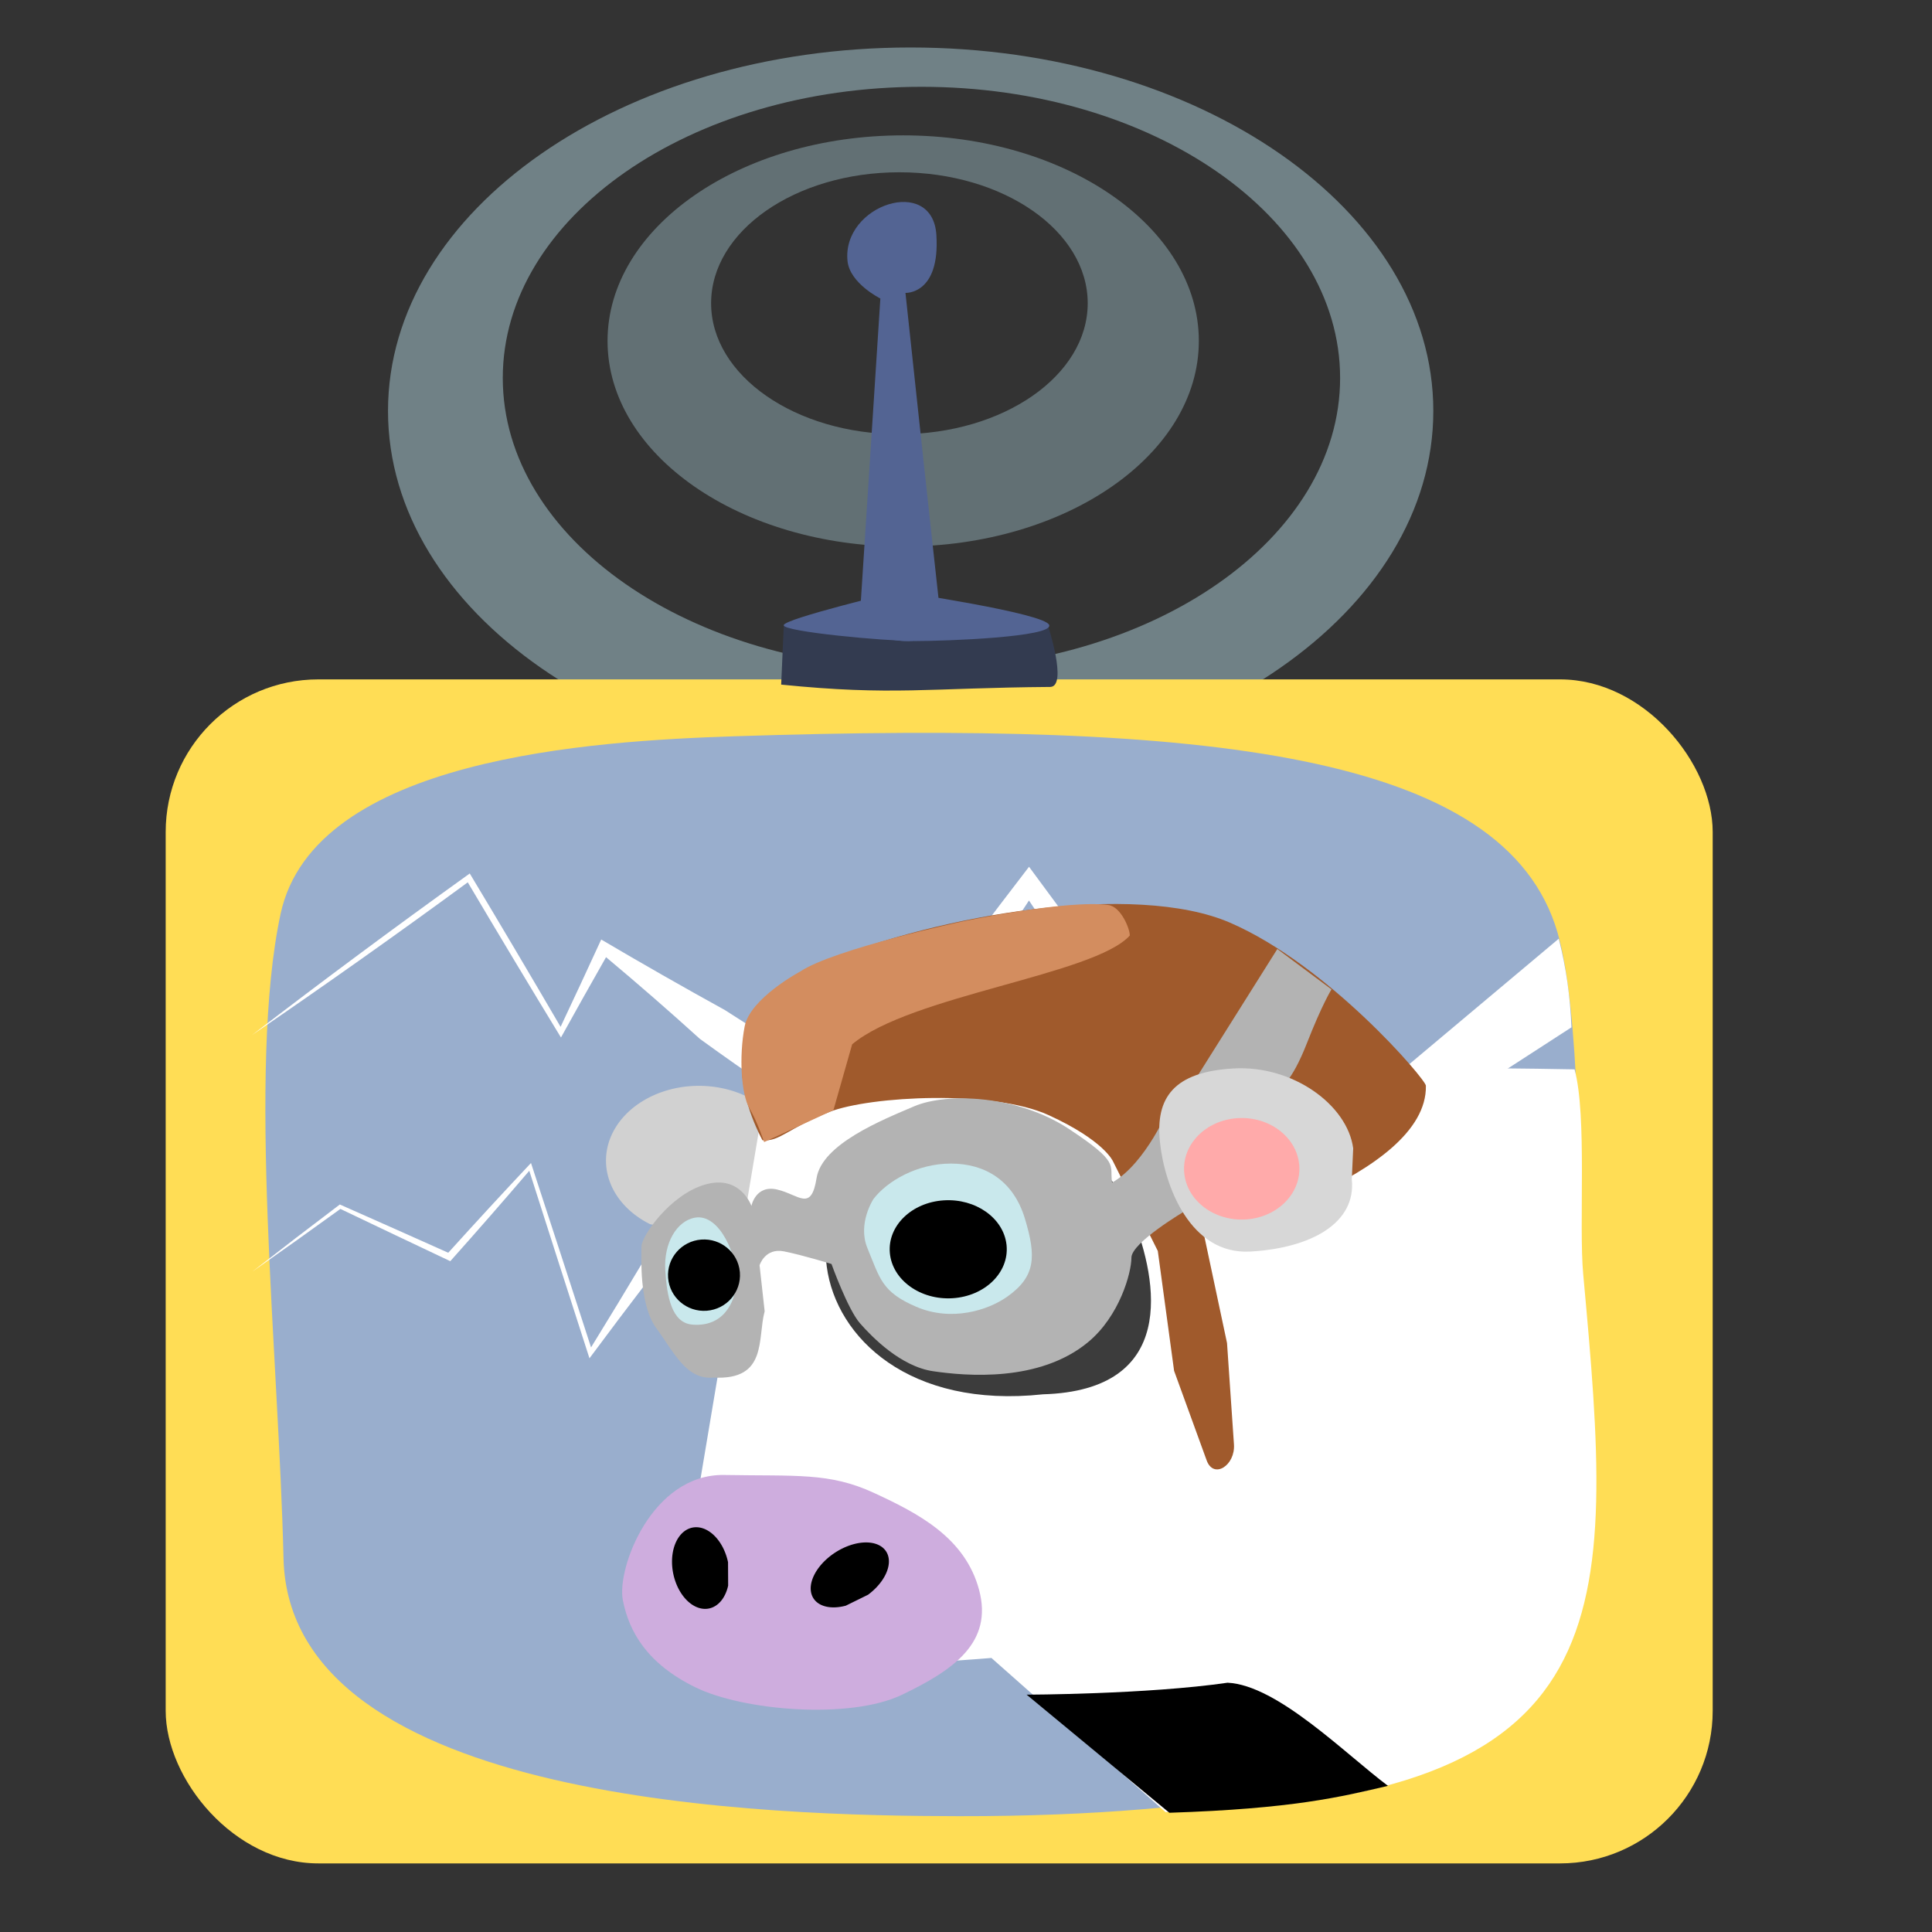 <?xml version="1.0" encoding="UTF-8" standalone="no"?>
<!-- Created with Inkscape (http://www.inkscape.org/) -->

<svg
   xmlns:dc="http://purl.org/dc/elements/1.1/"
   xmlns:cc="http://creativecommons.org/ns#"
   xmlns:rdf="http://www.w3.org/1999/02/22-rdf-syntax-ns#"
   xmlns:svg="http://www.w3.org/2000/svg"
   xmlns="http://www.w3.org/2000/svg"
   xmlns:xlink="http://www.w3.org/1999/xlink"
   xmlns:sodipodi="http://sodipodi.sourceforge.net/DTD/sodipodi-0.dtd"
   xmlns:inkscape="http://www.inkscape.org/namespaces/inkscape"
   width="256"
   height="256"
   id="svg3832"
   version="1.1"
   inkscape:version="0.48.3.1 r9886"
   sodipodi:docname="huayra-tda-icon.svg"
   inkscape:export-filename="/home/alumno/Dropbox/huayra/logos/compartir-web.png"
   inkscape:export-xdpi="5.527988"
   inkscape:export-ydpi="5.527988">
  <rect width="100%" height="100%" fill="#333333" stroke="none"/>
  <defs
     id="defs3834">
    <inkscape:path-effect
       effect="skeletal"
       id="path-effect4354"
       is_visible="true"
       pattern="M 0,5 C 0,2.24 2.24,0 5,0 7.76,0 10,2.24 10,5 10,7.76 7.76,10 5,10 2.24,10 0,7.76 0,5 z"
       copytype="single_stretched"
       prop_scale="0.44"
       scale_y_rel="false"
       spacing="0"
       normal_offset="0"
       tang_offset="0"
       prop_units="false"
       vertical_pattern="false"
       fuse_tolerance="0" />
    <inkscape:path-effect
       effect="skeletal"
       id="path-effect3987"
       is_visible="true"
       pattern="M 0,0 0,10 10,5 z"
       copytype="single_stretched"
       prop_scale="0.69"
       scale_y_rel="false"
       spacing="0"
       normal_offset="0"
       tang_offset="0"
       prop_units="false"
       vertical_pattern="false"
       fuse_tolerance="0" />
    <inkscape:path-effect
       effect="skeletal"
       id="path-effect3983"
       is_visible="true"
       pattern="M 0,0 0,10 10,5 z"
       copytype="single_stretched"
       prop_scale="1"
       scale_y_rel="false"
       spacing="0"
       normal_offset="0"
       tang_offset="0"
       prop_units="false"
       vertical_pattern="false"
       fuse_tolerance="0" />
    <inkscape:path-effect
       effect="skeletal"
       id="path-effect3975"
       is_visible="true"
       pattern="M 0,0 0,10 10,5 z"
       copytype="single_stretched"
       prop_scale="1"
       scale_y_rel="false"
       spacing="0"
       normal_offset="0"
       tang_offset="0"
       prop_units="false"
       vertical_pattern="false"
       fuse_tolerance="0" />
    <linearGradient
       id="linearGradient3958">
      <stop
         style="stop-color:#d7e3f4;stop-opacity:1;"
         offset="0"
         id="stop3960" />
      <stop
         style="stop-color:#7e97bb;stop-opacity:1;"
         offset="1"
         id="stop3962" />
    </linearGradient>
    <inkscape:path-effect
       effect="skeletal"
       id="path-effect3188"
       is_visible="true"
       pattern="M 0,0 0,10 10,5 z"
       copytype="single_stretched"
       prop_scale="1"
       scale_y_rel="false"
       spacing="0"
       normal_offset="0"
       tang_offset="0"
       prop_units="false"
       vertical_pattern="false"
       fuse_tolerance="0" />
    <inkscape:path-effect
       effect="skeletal"
       id="path-effect3184"
       is_visible="true"
       pattern="M 0,0 0,10 10,5 z"
       copytype="single_stretched"
       prop_scale="1"
       scale_y_rel="false"
       spacing="0"
       normal_offset="0"
       tang_offset="0"
       prop_units="false"
       vertical_pattern="false"
       fuse_tolerance="0" />
    <inkscape:path-effect
       effect="skeletal"
       id="path-effect3180"
       is_visible="true"
       pattern="M 0,5 10,10 10,0 z"
       copytype="single_stretched"
       prop_scale="1"
       scale_y_rel="false"
       spacing="0"
       normal_offset="0"
       tang_offset="0"
       prop_units="false"
       vertical_pattern="false"
       fuse_tolerance="0" />
    <inkscape:path-effect
       effect="skeletal"
       id="path-effect3176"
       is_visible="true"
       pattern="M 0,5 10,10 10,0 z"
       copytype="single_stretched"
       prop_scale="1"
       scale_y_rel="false"
       spacing="0"
       normal_offset="0"
       tang_offset="0"
       prop_units="false"
       vertical_pattern="false"
       fuse_tolerance="0" />
    <inkscape:path-effect
       effect="skeletal"
       id="path-effect3122"
       is_visible="true"
       pattern="M 0,5 C 0,2.24 2.24,0 5,0 7.76,0 10,2.24 10,5 10,7.76 7.76,10 5,10 2.24,10 0,7.76 0,5 z"
       copytype="single_stretched"
       prop_scale="0.59"
       scale_y_rel="false"
       spacing="0"
       normal_offset="0"
       tang_offset="0"
       prop_units="false"
       vertical_pattern="false"
       fuse_tolerance="0" />
    <inkscape:path-effect
       effect="skeletal"
       id="path-effect3118"
       is_visible="true"
       pattern="M 0,5 C 0,2.24 2.24,0 5,0 7.76,0 10,2.24 10,5 10,7.76 7.76,10 5,10 2.24,10 0,7.76 0,5 z"
       copytype="single_stretched"
       prop_scale="1"
       scale_y_rel="false"
       spacing="0"
       normal_offset="0"
       tang_offset="0"
       prop_units="false"
       vertical_pattern="false"
       fuse_tolerance="0" />
    <inkscape:path-effect
       effect="skeletal"
       id="path-effect3114"
       is_visible="true"
       pattern="M 0,5 C 0,2.24 2.24,0 5,0 7.76,0 10,2.24 10,5 10,7.76 7.76,10 5,10 2.24,10 0,7.76 0,5 z"
       copytype="single_stretched"
       prop_scale="0.61"
       scale_y_rel="false"
       spacing="0"
       normal_offset="0"
       tang_offset="0"
       prop_units="false"
       vertical_pattern="false"
       fuse_tolerance="0" />
    <inkscape:path-effect
       effect="skeletal"
       id="path-effect3110"
       is_visible="true"
       pattern="m -2.02,10.556 c 0,-2.76 2.24,-5 5,-5 2.76,0 5,2.24 5,5 0,2.76 -2.24,5 -5,5 -2.76,0 -5,-2.24 -5,-5 z"
       copytype="single_stretched"
       prop_scale="1"
       scale_y_rel="false"
       spacing="0"
       normal_offset="0"
       tang_offset="0"
       prop_units="false"
       vertical_pattern="false"
       fuse_tolerance="0" />
    <inkscape:path-effect
       effect="skeletal"
       id="path-effect3102"
       is_visible="true"
       pattern="m -2.02,10.556 c 0,-2.76 2.24,-5 5,-5 2.76,0 5,2.24 5,5 0,2.76 -2.24,5 -5,5 -2.76,0 -5,-2.24 -5,-5 z"
       copytype="single_stretched"
       prop_scale="0.6"
       scale_y_rel="false"
       spacing="0"
       normal_offset="0"
       tang_offset="0"
       prop_units="false"
       vertical_pattern="false"
       fuse_tolerance="0" />
    <inkscape:path-effect
       effect="skeletal"
       id="path-effect3098"
       is_visible="true"
       pattern="m -2.02,10.556 c 0,-2.76 2.24,-5 5,-5 2.76,0 5,2.24 5,5 0,2.76 -2.24,5 -5,5 -2.76,0 -5,-2.24 -5,-5 z"
       copytype="single_stretched"
       prop_scale="0.63"
       scale_y_rel="false"
       spacing="0"
       normal_offset="0"
       tang_offset="0"
       prop_units="false"
       vertical_pattern="false"
       fuse_tolerance="0" />
    <inkscape:path-effect
       effect="skeletal"
       id="path-effect3094"
       is_visible="true"
       pattern="m -2.02,10.556 c 0,-2.76 2.24,-5 5,-5 2.76,0 5,2.24 5,5 0,2.76 -2.24,5 -5,5 -2.76,0 -5,-2.24 -5,-5 z"
       copytype="single_stretched"
       prop_scale="1"
       scale_y_rel="false"
       spacing="0"
       normal_offset="0"
       tang_offset="0"
       prop_units="false"
       vertical_pattern="false"
       fuse_tolerance="0" />
    <linearGradient
       id="linearGradient5029">
      <stop
         style="stop-color:#7d9c00;stop-opacity:1;"
         offset="0"
         id="stop5031" />
      <stop
         style="stop-color:#ccff00;stop-opacity:1;"
         offset="1"
         id="stop5033" />
    </linearGradient>
    <linearGradient
       id="linearGradient5021">
      <stop
         style="stop-color:#f9ffe0;stop-opacity:1;"
         offset="0"
         id="stop5023" />
      <stop
         style="stop-color:#eeffaa;stop-opacity:0;"
         offset="1"
         id="stop5025" />
    </linearGradient>
    <linearGradient
       id="linearGradient4433">
      <stop
         id="stop4435"
         offset="0"
         style="stop-color:#c663ff;stop-opacity:1;" />
      <stop
         id="stop4437"
         offset="1"
         style="stop-color:#3ad0ff;stop-opacity:1;" />
    </linearGradient>
    <linearGradient
       id="linearGradient4380">
      <stop
         style="stop-color:#e0f9ff;stop-opacity:1;"
         offset="0"
         id="stop4382" />
      <stop
         style="stop-color:#bdf2ff;stop-opacity:0.239;"
         offset="1"
         id="stop4384" />
    </linearGradient>
    <linearGradient
       id="linearGradient4299">
      <stop
         style="stop-color:#ffe0fd;stop-opacity:1;"
         offset="0"
         id="stop4301" />
      <stop
         style="stop-color:#ffd5fa;stop-opacity:0.319;"
         offset="1"
         id="stop4303" />
    </linearGradient>
    <linearGradient
       id="linearGradient4281">
      <stop
         style="stop-color:#27d4ff;stop-opacity:1;"
         offset="0"
         id="stop4283" />
      <stop
         style="stop-color:#004e61;stop-opacity:1;"
         offset="1"
         id="stop4285" />
    </linearGradient>
    <linearGradient
       id="linearGradient4273">
      <stop
         style="stop-color:#f282ff;stop-opacity:1;"
         offset="0"
         id="stop4275" />
      <stop
         style="stop-color:#400045;stop-opacity:1;"
         offset="1"
         id="stop4277" />
    </linearGradient>
    <linearGradient
       inkscape:collect="always"
       xlink:href="#linearGradient4299"
       id="linearGradient4305"
       x1="29.294"
       y1="35.425"
       x2="100.51"
       y2="117.752"
       gradientUnits="userSpaceOnUse"
       gradientTransform="translate(261.63,18.183)" />
    <linearGradient
       inkscape:collect="always"
       xlink:href="#linearGradient4273-7"
       id="linearGradient4279-2"
       x1="63.556"
       y1="170.498"
       x2="69.196"
       y2="16.212"
       gradientUnits="userSpaceOnUse"
       gradientTransform="translate(-1563.775,-344.584)" />
    <linearGradient
       id="linearGradient4273-7">
      <stop
         style="stop-color:#0eff87;stop-opacity:1;"
         offset="0"
         id="stop4275-4" />
      <stop
         style="stop-color:#004537;stop-opacity:1;"
         offset="1"
         id="stop4277-0" />
    </linearGradient>
    <linearGradient
       y2="16.212"
       x2="69.196"
       y1="170.498"
       x1="63.556"
       gradientTransform="translate(-1303.362,-328.953)"
       gradientUnits="userSpaceOnUse"
       id="linearGradient4322"
       xlink:href="#linearGradient4273-7"
       inkscape:collect="always" />
    <linearGradient
       inkscape:collect="always"
       xlink:href="#linearGradient4299-7"
       id="linearGradient4342-3"
       gradientUnits="userSpaceOnUse"
       gradientTransform="translate(-1562.765,-342.564)"
       x1="29.294"
       y1="35.425"
       x2="100.51"
       y2="117.752" />
    <linearGradient
       id="linearGradient4299-7">
      <stop
         style="stop-color:#d5ffe6;stop-opacity:1;"
         offset="0"
         id="stop4301-0" />
      <stop
         style="stop-color:#d5ffe6;stop-opacity:0;"
         offset="1"
         id="stop4303-8" />
    </linearGradient>
    <linearGradient
       y2="117.752"
       x2="100.51"
       y1="35.425"
       x1="29.294"
       gradientTransform="translate(-1325.88,-366.288)"
       gradientUnits="userSpaceOnUse"
       id="linearGradient4359"
       xlink:href="#linearGradient4299-7"
       inkscape:collect="always" />
    <linearGradient
       inkscape:collect="always"
       xlink:href="#linearGradient4380"
       id="linearGradient4386"
       x1="133.845"
       y1="135.539"
       x2="193.956"
       y2="191.098"
       gradientUnits="userSpaceOnUse"
       gradientTransform="translate(-270.721,11.112)" />
    <linearGradient
       inkscape:collect="always"
       xlink:href="#linearGradient4281-7"
       id="linearGradient4287-5"
       x1="155.903"
       y1="241.777"
       x2="172.925"
       y2="87.491"
       gradientUnits="userSpaceOnUse" />
    <linearGradient
       id="linearGradient4281-7">
      <stop
         style="stop-color:#27d4ff;stop-opacity:1;"
         offset="0"
         id="stop4283-1" />
      <stop
         style="stop-color:#004e61;stop-opacity:1;"
         offset="1"
         id="stop4285-7" />
    </linearGradient>
    <linearGradient
       gradientTransform="translate(-1834.031,-335.286)"
       y2="87.491"
       x2="172.925"
       y1="241.777"
       x1="155.903"
       gradientUnits="userSpaceOnUse"
       id="linearGradient4403"
       xlink:href="#linearGradient4281-7"
       inkscape:collect="always" />
    <inkscape:path-effect
       effect="skeletal"
       id="path-effect3102-2"
       is_visible="true"
       pattern="m -1518.85,-390.998 c 0,-2.76 2.24,-5 5,-5 2.76,0 5,2.24 5,5 0,2.76 -2.24,5 -5,5 -2.76,0 -5,-2.24 -5,-5 z"
       copytype="single_stretched"
       prop_scale="1"
       scale_y_rel="false"
       spacing="0"
       normal_offset="0"
       tang_offset="0"
       prop_units="false"
       vertical_pattern="false"
       fuse_tolerance="0" />
    <inkscape:path-effect
       effect="skeletal"
       id="path-effect3094-5"
       is_visible="true"
       pattern="m -1389.791,-290.52 c 0,-2.76 2.24,-5 5,-5 2.76,0 5,2.24 5,5 0,2.76 -2.24,5 -5,5 -2.76,0 -5,-2.24 -5,-5 z"
       copytype="single_stretched"
       prop_scale="1"
       scale_y_rel="false"
       spacing="0"
       normal_offset="0"
       tang_offset="0"
       prop_units="false"
       vertical_pattern="false"
       fuse_tolerance="0" />
    <inkscape:path-effect
       effect="skeletal"
       id="path-effect3987-1"
       is_visible="true"
       pattern="m -1569.357,-336.897 0,10 10,-5 z"
       copytype="single_stretched"
       prop_scale="0.69"
       scale_y_rel="false"
       spacing="0"
       normal_offset="0"
       tang_offset="0"
       prop_units="false"
       vertical_pattern="false"
       fuse_tolerance="0" />
    <inkscape:path-effect
       effect="skeletal"
       id="path-effect4354-1"
       is_visible="true"
       pattern="m -1604.103,-348.53 c 0,-2.76 2.24,-5 5,-5 2.76,0 5,2.24 5,5 0,2.76 -2.24,5 -5,5 -2.76,0 -5,-2.24 -5,-5 z"
       copytype="single_stretched"
       prop_scale="0.44"
       scale_y_rel="false"
       spacing="0"
       normal_offset="0"
       tang_offset="0"
       prop_units="false"
       vertical_pattern="false"
       fuse_tolerance="0" />
  </defs>
  <sodipodi:namedview
     id="base"
     pagecolor="#e6e7e8"
     bordercolor="#666666"
     borderopacity="1.0"
     inkscape:pageopacity="0"
     inkscape:pageshadow="2"
     inkscape:zoom="1.979899"
     inkscape:cx="224.025"
     inkscape:cy="91.363437"
     inkscape:document-units="px"
     inkscape:current-layer="layer1"
     showgrid="false"
     showguides="false"
     inkscape:window-width="1914"
     inkscape:window-height="1031"
     inkscape:window-x="0"
     inkscape:window-y="25"
     inkscape:window-maximized="1"
     fit-margin-top="0"
     fit-margin-left="0"
     fit-margin-right="0"
     fit-margin-bottom="0" />
  <g
     inkscape:label="Capa 1"
     inkscape:groupmode="layer"
     id="layer1"
     transform="translate(1563.775,344.584)">
    <g
       id="g4870"
       transform="translate(-1640,511.429)">
      <path
         inkscape:transform-center-y="1.4467684"
         inkscape:transform-center-x="-15.417242"
         transform="matrix(-0.074,0.666,-0.729,-0.037,-1495.86,1738.762)"
         d="m -364.286,263.791 c 0,46.55 -20.467,84.286 -45.714,84.286 -25.247,0 -45.714,-37.736 -45.714,-84.286 0,-46.55 20.467,-84.286 45.714,-84.286 25.247,0 45.714,37.736 45.714,84.286 z"
         sodipodi:ry="84.285713"
         sodipodi:rx="45.714287"
         sodipodi:cy="263.79074"
         sodipodi:cx="-410"
         id="path3848-2-9-2-9-8-4-6-3-9"
         style="fill:#cccccc;fill-opacity:0.592;stroke:none"
         sodipodi:type="arc" />
      <path
         sodipodi:open="true"
         sodipodi:end="6.0900184"
         sodipodi:start="0"
         d="m -362.857,420.934 c 0,34.715 -28.142,62.857 -62.857,62.857 -34.715,0 -62.857,-28.142 -62.857,-62.857 0,-34.715 28.142,-62.857 62.857,-62.857 30.063,0 55.917,21.287 61.688,50.791"
         sodipodi:ry="62.857143"
         sodipodi:rx="62.857143"
         sodipodi:cy="420.93362"
         sodipodi:cx="-425.71429"
         id="path3846-7-4-3-2"
         style="fill:#4e4e4e;fill-opacity:0.592;stroke:none"
         sodipodi:type="arc"
         transform="matrix(0.669,0,0,0.669,-1257.831,1170.24)" />
      <path
         transform="matrix(0.669,0,0,0.669,-1270.259,1166.416)"
         sodipodi:open="true"
         sodipodi:end="6.0900184"
         sodipodi:start="0"
         d="m -364.286,263.791 c 0,46.55 -20.467,84.286 -45.714,84.286 -25.247,0 -45.714,-37.736 -45.714,-84.286 0,-46.55 20.467,-84.286 45.714,-84.286 21.864,0 40.667,28.544 44.864,68.106"
         sodipodi:ry="84.285713"
         sodipodi:rx="45.714287"
         sodipodi:cy="263.79074"
         sodipodi:cx="-410"
         id="path3848-7-6-4-3"
         style="opacity:0.591;fill:#4d4d4d;fill-opacity:1;stroke:none"
         sodipodi:type="arc" />
      <path
         transform="matrix(0.546,-0.387,0.387,0.546,-1502.224,1067.127)"
         sodipodi:open="true"
         sodipodi:end="6.0900184"
         sodipodi:start="0"
         d="m -364.286,263.791 c 0,46.55 -20.467,84.286 -45.714,84.286 -25.247,0 -45.714,-37.736 -45.714,-84.286 0,-46.55 20.467,-84.286 45.714,-84.286 21.864,0 40.667,28.544 44.864,68.106"
         sodipodi:ry="84.285713"
         sodipodi:rx="45.714287"
         sodipodi:cy="263.79074"
         sodipodi:cx="-410"
         id="path3848-2-6-2-8-5"
         style="opacity:0.591;fill:#4d4d4d;stroke:#917c6f"
         sodipodi:type="arc" />
      <path
         inkscape:transform-center-y="8.6079444"
         inkscape:transform-center-x="11.306638"
         transform="matrix(-0.408,-0.531,0.511,-0.432,-1927.295,1429.361)"
         sodipodi:open="true"
         sodipodi:end="6.0900184"
         sodipodi:start="0"
         d="m -364.286,263.791 c 0,46.55 -20.467,84.286 -45.714,84.286 -25.247,0 -45.714,-37.736 -45.714,-84.286 0,-46.55 20.467,-84.286 45.714,-84.286 21.864,0 40.667,28.544 44.864,68.106"
         sodipodi:ry="84.285713"
         sodipodi:rx="45.714287"
         sodipodi:cy="263.79074"
         sodipodi:cx="-410"
         id="path3848-2-9-2-2-5-3-2"
         style="opacity:0.591;fill:#4d4d4d;fill-opacity:1;stroke:none"
         sodipodi:type="arc" />
      <path
         inkscape:transform-center-y="14.211091"
         inkscape:transform-center-x="-0.25261687"
         transform="matrix(-0.67,0.015,-0.046,-0.668,-1800.527,1744.401)"
         sodipodi:open="true"
         sodipodi:end="6.0900184"
         sodipodi:start="0"
         d="m -364.286,263.791 c 0,46.55 -20.467,84.286 -45.714,84.286 -25.247,0 -45.714,-37.736 -45.714,-84.286 0,-46.55 20.467,-84.286 45.714,-84.286 21.864,0 40.667,28.544 44.864,68.106"
         sodipodi:ry="84.285713"
         sodipodi:rx="45.714287"
         sodipodi:cy="263.79074"
         sodipodi:cx="-410"
         id="path3848-2-9-2-9-38-6-9-1"
         style="opacity:0.591;fill:#4d4d4d;fill-opacity:1;stroke:none"
         sodipodi:type="arc" />
      <path
         inkscape:transform-center-y="10.433442"
         inkscape:transform-center-x="9.6498688"
         transform="matrix(-0.494,-0.452,0.429,-0.514,-1775.376,1315.444)"
         sodipodi:open="true"
         sodipodi:end="6.0900184"
         sodipodi:start="0"
         d="m -364.286,263.791 c 0,46.55 -20.467,84.286 -45.714,84.286 -25.247,0 -45.714,-37.736 -45.714,-84.286 0,-46.55 20.467,-84.286 45.714,-84.286 21.864,0 40.667,28.544 44.864,68.106"
         sodipodi:ry="84.285713"
         sodipodi:rx="45.714287"
         sodipodi:cy="263.79074"
         sodipodi:cx="-410"
         id="path3848-2-9-2-9-3-5-2-6-5"
         style="opacity:0.591;fill:#4d4d4d;fill-opacity:1;stroke:none"
         sodipodi:type="arc" />
      <path
         inkscape:transform-center-y="8.7985371"
         inkscape:transform-center-x="-11.16174"
         transform="matrix(-0.412,0.528,-0.546,-0.387,-1479.801,1841.492)"
         sodipodi:open="true"
         sodipodi:end="6.0900184"
         sodipodi:start="0"
         d="m -364.286,263.791 c 0,46.55 -20.467,84.286 -45.714,84.286 -25.247,0 -45.714,-37.736 -45.714,-84.286 0,-46.55 20.467,-84.286 45.714,-84.286 21.864,0 40.667,28.544 44.864,68.106"
         sodipodi:ry="84.285713"
         sodipodi:rx="45.714287"
         sodipodi:cy="263.79074"
         sodipodi:cx="-410"
         id="path3848-2-9-2-9-8-7-7-9-5"
         style="opacity:0.591;fill:#4d4d4d;fill-opacity:1;stroke:none"
         sodipodi:type="arc" />
      <path
         inkscape:transform-center-y="1.4468098"
         inkscape:transform-center-x="-14.132917"
         transform="matrix(-0.068,0.666,-0.668,-0.037,-1279.517,1732.679)"
         sodipodi:open="true"
         sodipodi:end="6.0900184"
         sodipodi:start="0"
         d="m -364.286,263.791 c 0,46.55 -20.467,84.286 -45.714,84.286 -25.247,0 -45.714,-37.736 -45.714,-84.286 0,-46.55 20.467,-84.286 45.714,-84.286 21.864,0 40.667,28.544 44.864,68.106"
         sodipodi:ry="84.285713"
         sodipodi:rx="45.714287"
         sodipodi:cy="263.79074"
         sodipodi:cx="-410"
         id="path3848-2-9-2-9-8-4-6-0-4-2"
         style="opacity:0.591;fill:#4d4d4d;fill-opacity:1;stroke:none"
         sodipodi:type="arc" />
    </g>
    <g
       id="g4858"
       transform="translate(-1142.857,897.143)">
      <g
         id="g4738">
        <path
           sodipodi:type="arc"
           style="opacity:0.591;fill:#aad400;fill-opacity:1;stroke:none"
           id="path3848-2-9-2-9-8-4-6-3-9-5"
           sodipodi:cx="-410"
           sodipodi:cy="263.79074"
           sodipodi:rx="45.714287"
           sodipodi:ry="84.285713"
           d="m -364.286,263.791 c 0,46.55 -20.467,84.286 -45.714,84.286 -25.247,0 -45.714,-37.736 -45.714,-84.286 0,-46.55 20.467,-84.286 45.714,-84.286 25.247,0 45.714,37.736 45.714,84.286 z"
           transform="matrix(-0.074,0.666,-0.729,-0.037,-1502.951,1365.006)"
           inkscape:transform-center-x="-15.417242"
           inkscape:transform-center-y="1.4467684" />
        <path
           transform="matrix(0.669,0,0,0.669,-1264.923,796.484)"
           sodipodi:type="arc"
           style="fill:#4d4d4d;fill-opacity:0.592;stroke:none"
           id="path3846-7-4-3-2-5"
           sodipodi:cx="-425.71429"
           sodipodi:cy="420.93362"
           sodipodi:rx="62.857143"
           sodipodi:ry="62.857143"
           d="m -362.857,420.934 c 0,34.715 -28.142,62.857 -62.857,62.857 -34.715,0 -62.857,-28.142 -62.857,-62.857 0,-34.715 28.142,-62.857 62.857,-62.857 30.063,0 55.917,21.287 61.688,50.791"
           sodipodi:start="0"
           sodipodi:end="6.0900184"
           sodipodi:open="true" />
        <path
           sodipodi:type="arc"
           style="opacity:0.591;fill:#4d4d4d;fill-opacity:1;stroke:none"
           id="path3848-7-6-4-3-5"
           sodipodi:cx="-410"
           sodipodi:cy="263.79074"
           sodipodi:rx="45.714287"
           sodipodi:ry="84.285713"
           d="m -364.286,263.791 c 0,46.55 -20.467,84.286 -45.714,84.286 -25.247,0 -45.714,-37.736 -45.714,-84.286 0,-46.55 20.467,-84.286 45.714,-84.286 21.864,0 40.667,28.544 44.864,68.106"
           sodipodi:start="0"
           sodipodi:end="6.0900184"
           sodipodi:open="true"
           transform="matrix(0.669,0,0,0.669,-1277.35,792.66)" />
        <path
           sodipodi:type="arc"
           style="opacity:0.591;fill:#4d4d4d;stroke:#917c6f"
           id="path3848-2-6-2-8-5-3"
           sodipodi:cx="-410"
           sodipodi:cy="263.79074"
           sodipodi:rx="45.714287"
           sodipodi:ry="84.285713"
           d="m -364.286,263.791 c 0,46.55 -20.467,84.286 -45.714,84.286 -25.247,0 -45.714,-37.736 -45.714,-84.286 0,-46.55 20.467,-84.286 45.714,-84.286 21.864,0 40.667,28.544 44.864,68.106"
           sodipodi:start="0"
           sodipodi:end="6.0900184"
           sodipodi:open="true"
           transform="matrix(0.546,-0.387,0.387,0.546,-1509.315,693.37)" />
        <path
           sodipodi:type="arc"
           style="opacity:0.591;fill:#4d4d4d;fill-opacity:1;stroke:none"
           id="path3848-2-9-2-2-5-3-2-2"
           sodipodi:cx="-410"
           sodipodi:cy="263.79074"
           sodipodi:rx="45.714287"
           sodipodi:ry="84.285713"
           d="m -364.286,263.791 c 0,46.55 -20.467,84.286 -45.714,84.286 -25.247,0 -45.714,-37.736 -45.714,-84.286 0,-46.55 20.467,-84.286 45.714,-84.286 21.864,0 40.667,28.544 44.864,68.106"
           sodipodi:start="0"
           sodipodi:end="6.0900184"
           sodipodi:open="true"
           transform="matrix(-0.408,-0.531,0.511,-0.432,-1934.387,1055.605)"
           inkscape:transform-center-x="11.306638"
           inkscape:transform-center-y="8.6079444" />
        <path
           sodipodi:type="arc"
           style="opacity:0.591;fill:#4d4d4d;fill-opacity:1;stroke:none"
           id="path3848-2-9-2-9-38-6-9-1-8"
           sodipodi:cx="-410"
           sodipodi:cy="263.79074"
           sodipodi:rx="45.714287"
           sodipodi:ry="84.285713"
           d="m -364.286,263.791 c 0,46.55 -20.467,84.286 -45.714,84.286 -25.247,0 -45.714,-37.736 -45.714,-84.286 0,-46.55 20.467,-84.286 45.714,-84.286 21.864,0 40.667,28.544 44.864,68.106"
           sodipodi:start="0"
           sodipodi:end="6.0900184"
           sodipodi:open="true"
           transform="matrix(-0.67,0.015,-0.046,-0.668,-1807.619,1370.645)"
           inkscape:transform-center-x="-0.25261687"
           inkscape:transform-center-y="14.211091" />
        <path
           sodipodi:type="arc"
           style="opacity:0.591;fill:#4d4d4d;fill-opacity:1;stroke:none"
           id="path3848-2-9-2-9-3-5-2-6-5-6"
           sodipodi:cx="-410"
           sodipodi:cy="263.79074"
           sodipodi:rx="45.714287"
           sodipodi:ry="84.285713"
           d="m -364.286,263.791 c 0,46.55 -20.467,84.286 -45.714,84.286 -25.247,0 -45.714,-37.736 -45.714,-84.286 0,-46.55 20.467,-84.286 45.714,-84.286 21.864,0 40.667,28.544 44.864,68.106"
           sodipodi:start="0"
           sodipodi:end="6.0900184"
           sodipodi:open="true"
           transform="matrix(-0.494,-0.452,0.429,-0.514,-1782.467,941.687)"
           inkscape:transform-center-x="9.6498688"
           inkscape:transform-center-y="10.433442" />
        <path
           sodipodi:type="arc"
           style="opacity:0.591;fill:#4d4d4d;fill-opacity:1;stroke:none"
           id="path3848-2-9-2-9-8-7-7-9-5-7"
           sodipodi:cx="-410"
           sodipodi:cy="263.79074"
           sodipodi:rx="45.714287"
           sodipodi:ry="84.285713"
           d="m -364.286,263.791 c 0,46.55 -20.467,84.286 -45.714,84.286 -25.247,0 -45.714,-37.736 -45.714,-84.286 0,-46.55 20.467,-84.286 45.714,-84.286 21.864,0 40.667,28.544 44.864,68.106"
           sodipodi:start="0"
           sodipodi:end="6.0900184"
           sodipodi:open="true"
           transform="matrix(-0.412,0.528,-0.546,-0.387,-1486.892,1467.735)"
           inkscape:transform-center-x="-11.16174"
           inkscape:transform-center-y="8.7985371" />
        <path
           sodipodi:type="arc"
           style="opacity:0.591;fill:#4d4d4d;fill-opacity:1;stroke:none"
           id="path3848-2-9-2-9-8-4-6-0-4-2-2"
           sodipodi:cx="-410"
           sodipodi:cy="263.79074"
           sodipodi:rx="45.714287"
           sodipodi:ry="84.285713"
           d="m -364.286,263.791 c 0,46.55 -20.467,84.286 -45.714,84.286 -25.247,0 -45.714,-37.736 -45.714,-84.286 0,-46.55 20.467,-84.286 45.714,-84.286 21.864,0 40.667,28.544 44.864,68.106"
           sodipodi:start="0"
           sodipodi:end="6.0900184"
           sodipodi:open="true"
           transform="matrix(-0.068,0.666,-0.668,-0.037,-1286.609,1358.922)"
           inkscape:transform-center-x="-14.132917"
           inkscape:transform-center-y="1.4468098" />
      </g>
    </g>
    <path
       sodipodi:type="arc"
       style="opacity:0.591;fill:#aad400;fill-opacity:1;stroke:none"
       id="path3848-2-9-2-9-8-4-6-3-9-5-3"
       sodipodi:cx="-410"
       sodipodi:cy="263.79074"
       sodipodi:rx="45.714287"
       sodipodi:ry="84.285713"
       d="m -364.286,263.791 c 0,46.55 -20.467,84.286 -45.714,84.286 -25.247,0 -45.714,-37.736 -45.714,-84.286 0,-46.55 20.467,-84.286 45.714,-84.286 25.247,0 45.714,37.736 45.714,84.286 z"
       transform="matrix(-0.074,0.666,-0.729,-0.037,-2246.041,2255.885)"
       inkscape:transform-center-x="-15.417242"
       inkscape:transform-center-y="1.4467684" />
    <path
       transform="matrix(0.669,0,0,0.669,-2008.012,1687.363)"
       sodipodi:type="arc"
       style="fill:#4d4d4d;fill-opacity:0.592;stroke:none"
       id="path3846-7-4-3-2-5-0"
       sodipodi:cx="-425.71429"
       sodipodi:cy="420.93362"
       sodipodi:rx="62.857143"
       sodipodi:ry="62.857143"
       d="m -362.857,420.934 c 0,34.715 -28.142,62.857 -62.857,62.857 -34.715,0 -62.857,-28.142 -62.857,-62.857 0,-34.715 28.142,-62.857 62.857,-62.857 30.063,0 55.917,21.287 61.688,50.791"
       sodipodi:start="0"
       sodipodi:end="6.0900184"
       sodipodi:open="true" />
    <path
       sodipodi:type="arc"
       style="opacity:0.591;fill:#4d4d4d;fill-opacity:1;stroke:none"
       id="path3848-7-6-4-3-5-73"
       sodipodi:cx="-410"
       sodipodi:cy="263.79074"
       sodipodi:rx="45.714287"
       sodipodi:ry="84.285713"
       d="m -364.286,263.791 c 0,46.55 -20.467,84.286 -45.714,84.286 -25.247,0 -45.714,-37.736 -45.714,-84.286 0,-46.55 20.467,-84.286 45.714,-84.286 21.864,0 40.667,28.544 44.864,68.106"
       sodipodi:start="0"
       sodipodi:end="6.0900184"
       sodipodi:open="true"
       transform="matrix(0.669,0,0,0.669,-2020.439,1683.539)" />
    <path
       sodipodi:type="arc"
       style="opacity:0.591;fill:#4d4d4d;stroke:#917c6f"
       id="path3848-2-6-2-8-5-3-5"
       sodipodi:cx="-410"
       sodipodi:cy="263.79074"
       sodipodi:rx="45.714287"
       sodipodi:ry="84.285713"
       d="m -364.286,263.791 c 0,46.55 -20.467,84.286 -45.714,84.286 -25.247,0 -45.714,-37.736 -45.714,-84.286 0,-46.55 20.467,-84.286 45.714,-84.286 21.864,0 40.667,28.544 44.864,68.106"
       sodipodi:start="0"
       sodipodi:end="6.0900184"
       sodipodi:open="true"
       transform="matrix(0.546,-0.387,0.387,0.546,-2252.404,1584.249)" />
    <path
       sodipodi:type="arc"
       style="opacity:0.591;fill:#4d4d4d;fill-opacity:1;stroke:none"
       id="path3848-2-9-2-2-5-3-2-2-49"
       sodipodi:cx="-410"
       sodipodi:cy="263.79074"
       sodipodi:rx="45.714287"
       sodipodi:ry="84.285713"
       d="m -364.286,263.791 c 0,46.55 -20.467,84.286 -45.714,84.286 -25.247,0 -45.714,-37.736 -45.714,-84.286 0,-46.55 20.467,-84.286 45.714,-84.286 21.864,0 40.667,28.544 44.864,68.106"
       sodipodi:start="0"
       sodipodi:end="6.0900184"
       sodipodi:open="true"
       transform="matrix(-0.408,-0.531,0.511,-0.432,-2677.476,1946.484)"
       inkscape:transform-center-x="11.306638"
       inkscape:transform-center-y="8.6079444" />
    <path
       sodipodi:type="arc"
       style="opacity:0.591;fill:#4d4d4d;fill-opacity:1;stroke:none"
       id="path3848-2-9-2-9-38-6-9-1-8-41"
       sodipodi:cx="-410"
       sodipodi:cy="263.79074"
       sodipodi:rx="45.714287"
       sodipodi:ry="84.285713"
       d="m -364.286,263.791 c 0,46.55 -20.467,84.286 -45.714,84.286 -25.247,0 -45.714,-37.736 -45.714,-84.286 0,-46.55 20.467,-84.286 45.714,-84.286 21.864,0 40.667,28.544 44.864,68.106"
       sodipodi:start="0"
       sodipodi:end="6.0900184"
       sodipodi:open="true"
       transform="matrix(-0.67,0.015,-0.046,-0.668,-2550.708,2261.523)"
       inkscape:transform-center-x="-0.25261687"
       inkscape:transform-center-y="14.211091" />
    <path
       sodipodi:type="arc"
       style="opacity:0.591;fill:#4d4d4d;fill-opacity:1;stroke:none"
       id="path3848-2-9-2-9-3-5-2-6-5-6-8"
       sodipodi:cx="-410"
       sodipodi:cy="263.79074"
       sodipodi:rx="45.714287"
       sodipodi:ry="84.285713"
       d="m -364.286,263.791 c 0,46.55 -20.467,84.286 -45.714,84.286 -25.247,0 -45.714,-37.736 -45.714,-84.286 0,-46.55 20.467,-84.286 45.714,-84.286 21.864,0 40.667,28.544 44.864,68.106"
       sodipodi:start="0"
       sodipodi:end="6.0900184"
       sodipodi:open="true"
       transform="matrix(-0.494,-0.452,0.429,-0.514,-2525.557,1832.566)"
       inkscape:transform-center-x="9.6498688"
       inkscape:transform-center-y="10.433442" />
    <path
       sodipodi:type="arc"
       style="opacity:0.591;fill:#4d4d4d;fill-opacity:1;stroke:none"
       id="path3848-2-9-2-9-8-7-7-9-5-7-6"
       sodipodi:cx="-410"
       sodipodi:cy="263.79074"
       sodipodi:rx="45.714287"
       sodipodi:ry="84.285713"
       d="m -364.286,263.791 c 0,46.55 -20.467,84.286 -45.714,84.286 -25.247,0 -45.714,-37.736 -45.714,-84.286 0,-46.55 20.467,-84.286 45.714,-84.286 21.864,0 40.667,28.544 44.864,68.106"
       sodipodi:start="0"
       sodipodi:end="6.0900184"
       sodipodi:open="true"
       transform="matrix(-0.412,0.528,-0.546,-0.387,-2229.982,2358.614)"
       inkscape:transform-center-x="-11.16174"
       inkscape:transform-center-y="8.7985371" />
    <path
       sodipodi:type="arc"
       style="opacity:0.591;fill:#4d4d4d;fill-opacity:1;stroke:none"
       id="path3848-2-9-2-9-8-4-6-0-4-2-2-1"
       sodipodi:cx="-410"
       sodipodi:cy="263.79074"
       sodipodi:rx="45.714287"
       sodipodi:ry="84.285713"
       d="m -364.286,263.791 c 0,46.55 -20.467,84.286 -45.714,84.286 -25.247,0 -45.714,-37.736 -45.714,-84.286 0,-46.55 20.467,-84.286 45.714,-84.286 21.864,0 40.667,28.544 44.864,68.106"
       sodipodi:start="0"
       sodipodi:end="6.0900184"
       sodipodi:open="true"
       transform="matrix(-0.068,0.666,-0.668,-0.037,-2029.698,2249.801)"
       inkscape:transform-center-x="-14.132917"
       inkscape:transform-center-y="1.4468098" />
    <path
       style="opacity:0.591;fill:#4d4d4d;fill-opacity:1;stroke:none"
       d="m -2407.156,1942.531 0,61.031 c 0.167,0.01 0.333,0.022 0.5,0.031 l 10.875,0.031 c 26.721,-1.316 47.051,-12.776 48.531,-27.344 1.709,-16.822 -22.112,-31.852 -53.219,-33.594 -2.254,-0.126 -4.489,-0.173 -6.687,-0.156 z"
       id="path3848-2-9-2-9-8-4-6-0-4-2-2-1-8"
       inkscape:connector-curvature="0" />
    <path
       sodipodi:type="arc"
       style="opacity:0.591;fill:#aad400;fill-opacity:1;stroke:none"
       id="path3848-2-9-2-9-8-4-6-3-9-5-3-4"
       sodipodi:cx="-410"
       sodipodi:cy="263.79074"
       sodipodi:rx="45.714287"
       sodipodi:ry="84.285713"
       d="m -364.286,263.791 c 0,46.55 -20.467,84.286 -45.714,84.286 -25.247,0 -45.714,-37.736 -45.714,-84.286 0,-46.55 20.467,-84.286 45.714,-84.286 25.247,0 45.714,37.736 45.714,84.286 z"
       transform="matrix(-0.074,0.666,-0.729,-0.037,-1823.184,2254.456)"
       inkscape:transform-center-x="-15.417242"
       inkscape:transform-center-y="1.4467684" />
    <path
       transform="matrix(0.669,0,0,0.669,-1585.155,1685.934)"
       sodipodi:type="arc"
       style="fill:#4d4d4d;fill-opacity:0.592;stroke:none"
       id="path3846-7-4-3-2-5-0-2"
       sodipodi:cx="-425.71429"
       sodipodi:cy="420.93362"
       sodipodi:rx="62.857143"
       sodipodi:ry="62.857143"
       d="m -362.857,420.934 c 0,34.715 -28.142,62.857 -62.857,62.857 -34.715,0 -62.857,-28.142 -62.857,-62.857 0,-34.715 28.142,-62.857 62.857,-62.857 30.063,0 55.917,21.287 61.688,50.791"
       sodipodi:start="0"
       sodipodi:end="6.0900184"
       sodipodi:open="true" />
    <path
       sodipodi:type="arc"
       style="opacity:0.591;fill:#4d4d4d;fill-opacity:1;stroke:none"
       id="path3848-7-6-4-3-5-73-5"
       sodipodi:cx="-410"
       sodipodi:cy="263.79074"
       sodipodi:rx="45.714287"
       sodipodi:ry="84.285713"
       d="m -364.286,263.791 c 0,46.55 -20.467,84.286 -45.714,84.286 -25.247,0 -45.714,-37.736 -45.714,-84.286 0,-46.55 20.467,-84.286 45.714,-84.286 21.864,0 40.667,28.544 44.864,68.106"
       sodipodi:start="0"
       sodipodi:end="6.0900184"
       sodipodi:open="true"
       transform="matrix(0.669,0,0,0.669,-1597.582,1682.11)" />
    <path
       sodipodi:type="arc"
       style="opacity:0.591;fill:#4d4d4d;stroke:#917c6f"
       id="path3848-2-6-2-8-5-3-5-3"
       sodipodi:cx="-410"
       sodipodi:cy="263.79074"
       sodipodi:rx="45.714287"
       sodipodi:ry="84.285713"
       d="m -364.286,263.791 c 0,46.55 -20.467,84.286 -45.714,84.286 -25.247,0 -45.714,-37.736 -45.714,-84.286 0,-46.55 20.467,-84.286 45.714,-84.286 21.864,0 40.667,28.544 44.864,68.106"
       sodipodi:start="0"
       sodipodi:end="6.0900184"
       sodipodi:open="true"
       transform="matrix(0.546,-0.387,0.387,0.546,-1829.547,1582.821)" />
    <path
       sodipodi:type="arc"
       style="opacity:0.591;fill:#4d4d4d;fill-opacity:1;stroke:none"
       id="path3848-2-9-2-2-5-3-2-2-49-0"
       sodipodi:cx="-410"
       sodipodi:cy="263.79074"
       sodipodi:rx="45.714287"
       sodipodi:ry="84.285713"
       d="m -364.286,263.791 c 0,46.55 -20.467,84.286 -45.714,84.286 -25.247,0 -45.714,-37.736 -45.714,-84.286 0,-46.55 20.467,-84.286 45.714,-84.286 21.864,0 40.667,28.544 44.864,68.106"
       sodipodi:start="0"
       sodipodi:end="6.0900184"
       sodipodi:open="true"
       transform="matrix(-0.408,-0.531,0.511,-0.432,-2254.619,1945.055)"
       inkscape:transform-center-x="11.306638"
       inkscape:transform-center-y="8.6079444" />
    <path
       sodipodi:type="arc"
       style="opacity:0.591;fill:#4d4d4d;fill-opacity:1;stroke:none"
       id="path3848-2-9-2-9-38-6-9-1-8-41-2"
       sodipodi:cx="-410"
       sodipodi:cy="263.79074"
       sodipodi:rx="45.714287"
       sodipodi:ry="84.285713"
       d="m -364.286,263.791 c 0,46.55 -20.467,84.286 -45.714,84.286 -25.247,0 -45.714,-37.736 -45.714,-84.286 0,-46.55 20.467,-84.286 45.714,-84.286 21.864,0 40.667,28.544 44.864,68.106"
       sodipodi:start="0"
       sodipodi:end="6.0900184"
       sodipodi:open="true"
       transform="matrix(-0.67,0.015,-0.046,-0.668,-2127.851,2260.095)"
       inkscape:transform-center-x="-0.25261687"
       inkscape:transform-center-y="14.211091" />
    <path
       sodipodi:type="arc"
       style="opacity:0.591;fill:#4d4d4d;fill-opacity:1;stroke:none"
       id="path3848-2-9-2-9-3-5-2-6-5-6-8-8"
       sodipodi:cx="-410"
       sodipodi:cy="263.79074"
       sodipodi:rx="45.714287"
       sodipodi:ry="84.285713"
       d="m -364.286,263.791 c 0,46.55 -20.467,84.286 -45.714,84.286 -25.247,0 -45.714,-37.736 -45.714,-84.286 0,-46.55 20.467,-84.286 45.714,-84.286 21.864,0 40.667,28.544 44.864,68.106"
       sodipodi:start="0"
       sodipodi:end="6.0900184"
       sodipodi:open="true"
       transform="matrix(-0.494,-0.452,0.429,-0.514,-2102.699,1831.138)"
       inkscape:transform-center-x="9.6498688"
       inkscape:transform-center-y="10.433442" />
    <path
       sodipodi:type="arc"
       style="opacity:0.591;fill:#4d4d4d;fill-opacity:1;stroke:none"
       id="path3848-2-9-2-9-8-7-7-9-5-7-6-6"
       sodipodi:cx="-410"
       sodipodi:cy="263.79074"
       sodipodi:rx="45.714287"
       sodipodi:ry="84.285713"
       d="m -364.286,263.791 c 0,46.55 -20.467,84.286 -45.714,84.286 -25.247,0 -45.714,-37.736 -45.714,-84.286 0,-46.55 20.467,-84.286 45.714,-84.286 21.864,0 40.667,28.544 44.864,68.106"
       sodipodi:start="0"
       sodipodi:end="6.0900184"
       sodipodi:open="true"
       transform="matrix(-0.412,0.528,-0.546,-0.387,-1807.125,2357.186)"
       inkscape:transform-center-x="-11.16174"
       inkscape:transform-center-y="8.7985371" />
    <path
       sodipodi:type="arc"
       style="opacity:0.591;fill:#4d4d4d;fill-opacity:1;stroke:none"
       id="path3848-2-9-2-9-8-4-6-0-4-2-2-1-6"
       sodipodi:cx="-410"
       sodipodi:cy="263.79074"
       sodipodi:rx="45.714287"
       sodipodi:ry="84.285713"
       d="m -364.286,263.791 c 0,46.55 -20.467,84.286 -45.714,84.286 -25.247,0 -45.714,-37.736 -45.714,-84.286 0,-46.55 20.467,-84.286 45.714,-84.286 21.864,0 40.667,28.544 44.864,68.106"
       sodipodi:start="0"
       sodipodi:end="6.0900184"
       sodipodi:open="true"
       transform="matrix(-0.068,0.666,-0.668,-0.037,-1606.841,2248.373)"
       inkscape:transform-center-x="-14.132917"
       inkscape:transform-center-y="1.4468098" />
    <path
       style="opacity:0.591;fill:#4d4d4d;fill-opacity:1;stroke:none"
       d="m -1952.156,1946.094 0,52.75 c 15.914,-4.647 26.686,-13.53 27.75,-24 1.198,-11.793 -10.14,-22.679 -27.75,-28.75 z"
       id="path3848-2-9-2-9-8-4-6-0-4-2-2-1-8-2"
       inkscape:connector-curvature="0" />
    <g
       style="font-size:160.894px;font-style:normal;font-variant:normal;font-weight:normal;font-stretch:normal;line-height:125%;letter-spacing:0px;word-spacing:0px;fill:#000000;fill-opacity:1;stroke:none;font-family:Nanosecond Thick BRK;-inkscape-font-specification:Nanosecond Thick BRK"
       id="text3978-1-6-2"
       transform="matrix(1.849,0,0,1.849,-207.459,-1600.034)">
      <path
         inkscape:connector-curvature="0"
         d="m -2901.244,1188.305 c 0,-3.325 -0.804,-6.221 -2.413,-8.688 -2.574,-3.861 -6.65,-5.792 -12.228,-5.792 -5.47,10e-5 -9.439,1.877 -11.906,5.631 -1.716,2.467 -2.574,5.417 -2.574,8.849 l 0,47.464 c -1e-4,3.54 0.804,6.489 2.413,8.849 2.36,3.861 6.382,5.792 12.067,5.792 5.578,10e-5 9.6,-1.877 12.067,-5.631 1.716,-2.467 2.574,-5.47 2.574,-9.01 0,-2.467 0.858,-4.612 2.574,-6.436 1.716,-1.823 3.915,-2.735 6.597,-2.735 2.467,0 4.612,0.912 6.436,2.735 1.823,1.823 2.735,4.022 2.735,6.597 -1e-4,8.045 -2.413,15.124 -7.24,21.238 -6.114,7.723 -14.695,11.584 -25.743,11.584 -10.941,0 -19.468,-3.808 -25.582,-11.424 -4.934,-6.221 -7.401,-13.354 -7.401,-21.399 l 0,-47.625 c 0,-7.937 2.467,-15.017 7.401,-21.238 6.114,-7.723 14.641,-11.584 25.582,-11.584 11.048,10e-5 19.576,3.808 25.582,11.424 4.934,6.221 7.401,13.354 7.401,21.399 -1e-4,2.574 -0.858,4.773 -2.574,6.597 -1.716,1.824 -3.915,2.735 -6.597,2.735 -2.467,10e-5 -4.612,-0.912 -6.436,-2.735 -1.823,-1.823 -2.735,-4.022 -2.735,-6.597"
         id="path4918-4"
         style="fill:#000000" />
      <path
         inkscape:connector-curvature="0"
         d="m -2808.74,1235.93 c -1e-4,8.045 -2.413,15.124 -7.24,21.238 -6.114,7.723 -14.695,11.584 -25.743,11.584 -10.941,0 -19.468,-3.808 -25.582,-11.424 -4.934,-6.221 -7.401,-13.354 -7.401,-21.399 0,-8.045 2.467,-15.178 7.401,-21.399 6.114,-7.723 14.641,-11.584 25.582,-11.584 11.048,0 19.575,3.808 25.582,11.423 4.934,6.221 7.401,13.408 7.401,21.56 m -18.342,0 c -10e-5,-3.54 -0.804,-6.543 -2.413,-9.01 -2.467,-3.754 -6.543,-5.631 -12.228,-5.631 -5.47,0 -9.439,1.877 -11.906,5.631 -1.716,2.467 -2.574,5.47 -2.574,9.01 0,3.54 0.804,6.489 2.413,8.849 2.467,3.754 6.489,5.631 12.067,5.631 5.578,10e-5 9.6,-1.877 12.067,-5.631 1.716,-2.467 2.574,-5.417 2.574,-8.849"
         id="path4920-2"
         style="fill:#000000" />
      <path
         inkscape:connector-curvature="0"
         d="m -2702.882,1259.581 c -1e-4,2.467 -0.912,4.612 -2.735,6.436 -1.823,1.823 -3.969,2.735 -6.436,2.735 -2.574,0 -4.773,-0.858 -6.597,-2.574 -1.823,-1.716 -2.735,-3.915 -2.735,-6.597 l 0,-23.651 c -10e-5,-5.578 -1.877,-9.6 -5.631,-12.067 -2.467,-1.716 -5.417,-2.574 -8.849,-2.574 l -6.597,0 0,38.293 c -10e-5,2.467 -0.912,4.612 -2.735,6.436 -1.824,1.823 -3.969,2.735 -6.436,2.735 -2.574,0 -4.773,-0.858 -6.597,-2.574 -1.823,-1.716 -2.735,-3.915 -2.735,-6.597 l 0,-38.293 -6.597,0 c -5.578,0 -9.6,1.877 -12.067,5.631 -1.609,2.467 -2.413,5.47 -2.413,9.01 l 0,23.651 c 0,2.467 -0.912,4.612 -2.735,6.436 -1.823,1.823 -3.969,2.735 -6.436,2.735 -2.574,0 -4.773,-0.858 -6.597,-2.574 -1.823,-1.716 -2.735,-3.915 -2.735,-6.597 l 0,-23.651 c 0,-8.045 2.467,-15.178 7.401,-21.399 6.114,-7.723 14.641,-11.584 25.582,-11.584 l 7.884,0 c 2.896,0 5.524,0.59 7.884,1.77 2.574,-1.18 5.256,-1.77 8.045,-1.77 l 7.884,0 c 8.152,0 15.285,2.413 21.399,7.24 7.723,6.114 11.584,14.695 11.584,25.743 l 0,23.651"
         id="path4922-1"
         style="fill:#000000" />
      <path
         inkscape:connector-curvature="0"
         d="m -2628.991,1235.93 c -1e-4,10.941 -3.808,19.415 -11.424,25.421 -6.221,4.934 -13.408,7.401 -21.56,7.401 l -14.48,0 0,14.641 c 0,2.467 -0.858,4.612 -2.574,6.436 -1.716,1.823 -3.915,2.735 -6.597,2.735 -2.574,0 -4.773,-0.912 -6.597,-2.735 -1.823,-1.823 -2.735,-3.969 -2.735,-6.436 l 0,-15.928 c 0,-2.682 0.643,-5.309 1.931,-7.884 -1.287,-2.574 -1.931,-5.202 -1.931,-7.884 l 0,-31.696 c 0,-4.505 1.448,-8.366 4.344,-11.584 3.325,-3.647 7.616,-5.47 12.872,-5.47 l 15.768,0 c 8.152,0 15.285,2.413 21.399,7.24 7.723,6.114 11.584,14.695 11.584,25.743 m -18.342,0 c -1e-4,-5.578 -1.877,-9.6 -5.631,-12.067 -2.467,-1.716 -5.471,-2.574 -9.01,-2.574 l -14.48,0 0,29.122 14.48,0 c 3.432,10e-5 6.382,-0.804 8.849,-2.413 3.861,-2.36 5.792,-6.382 5.792,-12.067"
         id="path4924-0"
         style="fill:#000000" />
      <path
         inkscape:connector-curvature="0"
         d="m -2554.829,1227.885 c -1e-4,2.789 -0.59,5.47 -1.77,8.045 1.18,2.682 1.77,5.309 1.77,7.884 l 0,7.884 c -1e-4,5.256 -1.824,9.493 -5.47,12.711 -3.218,2.896 -7.079,4.344 -11.584,4.344 l -23.812,0 c -8.367,0 -14.856,-2.896 -19.468,-8.688 -3.754,-4.72 -5.631,-10.136 -5.631,-16.25 0,-2.574 0.483,-4.88 1.448,-6.918 0.965,-2.145 2.199,-3.969 3.701,-5.47 1.609,-1.609 3.432,-2.789 5.47,-3.54 2.145,-0.858 4.344,-1.287 6.597,-1.287 l 30.248,0 c -0.322,-2.36 -1.287,-3.915 -2.896,-4.666 -0.751,-0.429 -1.931,-0.644 -3.54,-0.644 l -8.045,0 c -2.467,0 -4.612,-0.858 -6.436,-2.574 -1.823,-1.716 -2.735,-3.915 -2.735,-6.597 0,-2.467 0.912,-4.612 2.735,-6.436 1.823,-1.823 3.969,-2.735 6.436,-2.735 l 8.045,0 c 8.152,0 14.588,2.896 19.307,8.688 3.754,4.72 5.631,10.136 5.631,16.25 m -18.342,22.525 0,-5.309 -28.961,0 c 0.322,2.36 1.287,3.915 2.896,4.666 0.751,0.429 1.931,0.644 3.54,0.643 l 22.525,0"
         id="path4926-4"
         style="fill:#000000" />
      <path
         inkscape:connector-curvature="0"
         d="m -2480.981,1212.117 c -1e-4,2.574 -0.912,4.773 -2.735,6.597 -1.716,1.716 -3.862,2.574 -6.436,2.574 l -23.812,0 c -5.471,0 -9.439,1.877 -11.906,5.631 -1.716,2.467 -2.574,5.47 -2.574,9.01 l 0,23.651 c 0,2.574 -0.912,4.773 -2.735,6.597 -1.716,1.716 -3.861,2.574 -6.436,2.574 -2.574,0 -4.773,-0.858 -6.597,-2.574 -1.823,-1.716 -2.735,-3.915 -2.735,-6.597 l 0,-23.651 c 0,-8.045 2.467,-15.178 7.401,-21.399 6.114,-7.723 14.641,-11.584 25.582,-11.584 l 23.812,0 c 2.574,0 4.72,0.912 6.436,2.735 1.823,1.716 2.735,3.861 2.735,6.436"
         id="path4928-9"
         style="fill:#000000" />
      <path
         inkscape:connector-curvature="0"
         d="m -2406.819,1212.117 c 0,2.574 -0.912,4.773 -2.735,6.597 -1.716,1.716 -3.861,2.574 -6.436,2.574 l -14.48,0 0,38.293 c -10e-5,2.467 -0.912,4.612 -2.735,6.436 -1.823,1.823 -4.022,2.735 -6.597,2.735 -2.467,0 -4.612,-0.858 -6.436,-2.574 -1.823,-1.716 -2.735,-3.915 -2.735,-6.597 l 0,-38.293 -14.48,0 c -2.574,0 -4.773,-0.858 -6.597,-2.574 -1.823,-1.716 -2.735,-3.915 -2.735,-6.597 0,-2.467 0.912,-4.612 2.735,-6.436 1.823,-1.823 4.022,-2.735 6.597,-2.735 l 14.48,0 0,-14.641 c -1e-4,-2.467 0.912,-4.612 2.735,-6.436 1.823,-1.823 3.969,-2.735 6.436,-2.735 2.574,10e-5 4.773,0.912 6.597,2.735 1.823,1.824 2.735,3.969 2.735,6.436 l 0,14.641 14.48,0 c 2.574,0 4.72,0.912 6.436,2.735 1.823,1.716 2.735,3.861 2.735,6.436"
         id="path4930-5"
         style="fill:#000000" />
      <path
         inkscape:connector-curvature="0"
         d="m -2380.281,1259.581 c 0,2.574 -0.912,4.773 -2.735,6.597 -1.716,1.716 -3.861,2.574 -6.436,2.574 -2.574,0 -4.773,-0.858 -6.597,-2.574 -1.716,-1.823 -2.574,-4.022 -2.574,-6.597 l 0,-47.464 c 0,-2.574 0.858,-4.72 2.574,-6.436 1.823,-1.823 4.022,-2.735 6.597,-2.735 2.574,0 4.72,0.912 6.436,2.735 1.823,1.716 2.735,3.861 2.735,6.436 l 0,47.464 m 0,-71.276 c 0,2.574 -0.858,4.773 -2.574,6.597 -1.716,1.824 -3.915,2.735 -6.597,2.735 -2.467,10e-5 -4.612,-0.912 -6.436,-2.735 -1.823,-1.823 -2.735,-4.022 -2.735,-6.597 0,-2.467 0.858,-4.612 2.574,-6.436 1.716,-1.823 3.915,-2.735 6.597,-2.735 2.467,10e-5 4.612,0.912 6.436,2.735 1.823,1.824 2.735,3.969 2.735,6.436"
         id="path4932-9"
         style="fill:#000000" />
      <path
         inkscape:connector-curvature="0"
         d="m -2306.26,1212.117 c -1e-4,2.574 -0.912,4.773 -2.735,6.597 -1.716,1.716 -3.862,2.574 -6.436,2.574 l -23.812,0 c -5.471,0 -9.439,1.877 -11.906,5.631 -1.716,2.467 -2.574,5.47 -2.574,9.01 l 0,23.651 c 0,2.574 -0.912,4.773 -2.735,6.597 -1.716,1.716 -3.861,2.574 -6.436,2.574 -2.574,0 -4.773,-0.858 -6.597,-2.574 -1.823,-1.716 -2.735,-3.915 -2.735,-6.597 l 0,-23.651 c -10e-5,-8.045 2.467,-15.178 7.401,-21.399 6.114,-7.723 14.641,-11.584 25.582,-11.584 l 23.812,0 c 2.574,0 4.72,0.912 6.436,2.735 1.823,1.716 2.735,3.861 2.735,6.436"
         id="path4934-9"
         style="fill:#000000" />
    </g>
    <g
       transform="matrix(1.372,0,0,1.372,1711.486,-1611.781)"
       id="g5496-9">
      <g
         style="fill:#b2d6e0;fill-opacity:0.69"
         transform="matrix(0.477,0,0,0.496,-1619.117,1115.712)"
         id="g4416-2-1">
        <path
           style="opacity:0.543;fill:#b2d6e0;fill-opacity:0.69;stroke:none"
           d="m -1427.418,-360.94 c -33.055,0 -59.844,17.922 -59.844,40.031 0,22.11 26.789,40.031 59.844,40.031 33.055,0 59.875,-17.922 59.875,-40.031 0,-22.11 -26.82,-40.031 -59.875,-40.031 z m -0.75,7.188 c 21.06,0 38.125,11.413 38.125,25.5 0,14.087 -17.065,25.5 -38.125,25.5 -21.06,0 -38.125,-11.413 -38.125,-25.5 0,-14.087 17.065,-25.5 38.125,-25.5 z"
           id="path4377-6-9-5"
           inkscape:connector-curvature="0" />
        <path
           style="opacity:0.69;fill:#b2d6e0;fill-opacity:0.69;stroke:none"
           d="m -1425.917,-378.051 c -58.436,0 -105.794,31.682 -105.794,70.769 0,39.086 47.358,70.769 105.794,70.769 58.436,0 105.849,-31.682 105.849,-70.769 0,-39.086 -47.413,-70.769 -105.849,-70.769 z m 2.21,7.656 c 46.826,0 84.767,25.376 84.767,56.696 0,31.32 -37.941,56.696 -84.767,56.696 -46.825,0 -84.767,-25.376 -84.767,-56.696 0,-31.32 37.941,-56.696 84.767,-56.696 z"
           id="path4377-6-0-2-8"
           inkscape:connector-curvature="0"
           sodipodi:nodetypes="ssssssssss" />
      </g>
      <rect
         ry="14.74"
         y="989.227"
         x="-2371.215"
         height="114.35"
         width="149.407"
         id="rect3200-4"
         style="fill:#ffdd55;fill-opacity:1;stroke:none" />
      <path
         sodipodi:nodetypes="zsscssz"
         inkscape:connector-curvature="0"
         id="path3100-9-3-6"
         d="m -2360.122,1011.893 c -3.231,15.103 -0.179,42.539 0.287,62.229 0.564,23.791 47.261,24.867 65.215,24.894 52.717,0.077 58.753,-15.898 58.753,-15.898 0,0 3.254,-55.128 -0.928,-69.448 -5.067,-17.351 -33.807,-20.447 -79.542,-18.947 -13.587,0.446 -40.554,2.067 -43.785,17.17 z"
         style="fill:#99aecd;fill-opacity:1;fill-rule:evenodd;stroke:none" />
      <path
         d="m -2324.431,1041.842 a 8.974,7.219 0 1 1 5.032,1.072"
         id="path3979-8-5-7"
         style="fill:#d1d1d1;fill-opacity:1;stroke:none"
         inkscape:connector-curvature="0" />
      <path
         sodipodi:nodetypes="cccccccccccccccccccccscccccccccccccccscccccccccccccccccccccccccc"
         inkscape:connector-curvature="0"
         id="path3174-7-4"
         d="m -2362.874,1023.577 c 7.139,-4.883 14.083,-9.8 20.834,-14.752 2.975,5.025 5.975,10.021 9.001,14.988 1.439,-2.6 2.89,-5.186 4.354,-7.759 l 0,0 c 3.118,2.609 6.139,5.24 9.064,7.893 2.315,1.673 4.666,3.357 7.144,4.949 0.742,0.484 1.574,1.012 2.562,1.491 l 0,0 c 0.161,0.119 0.604,0.291 1.349,0.441 0,0 0,0 0,0 0.155,0.145 0.737,0.057 1.73,-0.293 0.94,-0.776 1.327,-1.452 1.166,-1.998 -0.022,-0.381 0.108,-0.918 0.211,-1.619 0.153,-0.888 0.338,-1.785 0.535,-2.696 0.176,-0.812 0.361,-1.625 0.552,-2.438 l 0,0 c 0,0 0,0 0,-1e-4 0.06,-0.258 0.122,-0.515 0.184,-0.772 l 0,0 c -0.606,0.2 -1.214,0.402 -1.824,0.604 0,-0.018 0.011,-0.037 0.011,-0.055 0,-0.01 0,-0.014 0,-0.021 2.686,1.42 5.366,2.853 8.04,4.299 3.41,-5.056 6.784,-10.142 10.12,-15.258 2.864,4.268 5.721,8.544 8.573,12.827 2.302,-2.144 4.613,-4.278 6.933,-6.403 6.938,5.415 13.886,10.819 20.843,16.21 l 16.043,-10.383 c -0.117,-2.931 -0.5,-5.711 -1.224,-8.562 l -15.756,13.226 c -6.781,-5.249 -13.573,-10.485 -20.374,-15.709 -2.042,2.525 -4.092,5.039 -6.152,7.545 l -1e-4,0 c -2.966,-3.995 -5.926,-7.998 -8.879,-12.009 -3.785,4.93 -7.533,9.89 -11.243,14.881 -2.77,-1.042 -5.534,-2.097 -8.292,-3.165 0,0.01 0,0.016 0,0.024 0,0.021 -0.011,0.042 -0.013,0.063 l 0,0 0,0 c -0.64,0.349 -1.279,0.697 -1.916,1.044 0,0 0,0 0,0 -0.046,0.268 -0.094,0.536 -0.139,0.804 l 0,0 0,0 c -0.143,0.843 -0.28,1.689 -0.408,2.538 l 0,0 c -0.142,0.945 -0.277,1.907 -0.383,2.886 -0.08,0.626 -0.176,1.425 -0.111,2.379 -0.156,-0.465 0.203,-1.051 1.065,-1.784 10e-5,-10e-5 10e-5,-10e-5 10e-5,-10e-5 0.896,-0.297 1.354,-0.394 1.397,-0.264 0,0 0,0 0,0 0.285,0.089 0.304,0.061 0.048,-0.01 l 0,0 c -0.659,-0.264 -1.357,-0.667 -2.142,-1.107 -2.438,-1.383 -4.824,-2.903 -7.23,-4.446 -4.08,-2.251 -8.064,-4.523 -11.951,-6.817 0,0 0,0 0,0 -1.295,2.824 -2.603,5.635 -3.924,8.433 -2.899,-4.966 -5.823,-9.903 -8.772,-14.81 -7.203,5.167 -14.212,10.368 -21.027,15.605 z"
         style="fill:#ffffff;fill-rule:evenodd;stroke:none" />
      <path
         sodipodi:nodetypes="ccccccccccccccccccccccccccccccccccccccccccccccccccccc"
         inkscape:connector-curvature="0"
         id="path3178-5-1"
         d="m -2362.8,1046.396 c 2.873,-2.014 5.692,-4.024 8.459,-6.028 3.53,1.689 7.068,3.371 10.613,5.047 2.571,-2.88 5.114,-5.791 7.629,-8.731 l 0,0 c 1.93,6.046 3.868,12.083 5.812,18.111 1.915,-2.58 3.845,-5.14 5.79,-7.679 l 0,0 c 2.249,1.77 4.493,3.547 6.732,5.329 5.456,-5.262 10.879,-10.569 16.268,-15.919 0.978,2.563 1.961,5.122 2.947,7.676 1.331,-1.605 2.666,-3.205 4.003,-4.798 2.615,3.557 5.237,7.101 7.867,10.632 1.343,-3.464 2.688,-6.927 4.034,-10.388 1.017,2.889 1.949,5.79 2.796,8.702 1.474,1.898 3.038,3.854 4.84,5.766 0.565,0.622 1.31,1.358 2.32,2.124 0.261,0.238 0.821,0.568 1.703,0.944 0.464,0.518 1.911,0.486 4.286,-0.191 0.851,-0.447 1.406,-0.819 1.712,-1.037 0.742,-0.489 1.451,-0.978 2.135,-1.454 1.841,-1.28 3.647,-2.575 5.435,-3.864 l 0,0 c 1.488,-1.713 2.928,-3.423 4.317,-5.13 2.031,1.103 4.066,2.204 6.105,3.301 l 11.977,-7.944 -0.216,-7.65 -12.854,8.911 c -1.829,-1.194 -3.662,-2.386 -5.498,-3.574 -3.344,1.929 -6.639,3.856 -9.884,5.78 0,0 0,0 0,0 -1.69,1.355 -3.37,2.696 -5.059,4.004 -0.637,0.492 -1.254,0.967 -1.862,1.414 -0.463,0.315 -0.661,0.501 -0.653,0.486 2.103,-0.538 3.204,-0.645 3.378,-0.234 0.396,0.197 0.526,0.244 0.375,0.189 -0.337,-0.191 -0.759,-0.598 -1.337,-1.126 -1.579,-1.488 -3.075,-3.175 -4.617,-4.94 -3.38,-2.479 -6.676,-4.971 -9.885,-7.474 -1.3,3.591 -2.601,7.18 -3.904,10.767 l 0,0 c -2.484,-3.676 -4.976,-7.339 -7.475,-10.989 -1.23,1.858 -2.463,3.71 -3.7,5.556 -0.895,-2.606 -1.795,-5.207 -2.699,-7.803 -5.713,5.178 -11.392,10.4 -17.038,15.665 -2.317,-1.581 -4.63,-3.167 -6.937,-4.759 l 0,0 c -1.734,2.906 -3.484,5.791 -5.248,8.655 -1.926,-5.946 -3.859,-11.882 -5.8,-17.81 -2.691,2.859 -5.355,5.749 -7.991,8.668 l 0,0 c -3.483,-1.56 -6.974,-3.114 -10.472,-4.661 -2.855,2.157 -5.658,4.309 -8.407,6.455 z"
         style="fill:#ffffff;fill-rule:evenodd;stroke:none" />
      <path
         d="m -2318.001,1053.452 a 7.091,7.275 0 1 1 3.976,1.081"
         id="path4419-5-9"
         style="fill:#f1f1f1;fill-opacity:1;stroke:none"
         inkscape:connector-curvature="0" />
      <path
         d="m -2314.741,1049.979 a 1.994,1.808 0 1 1 0.187,0.042"
         id="path3123-6-5-1-5"
         style="fill:#000000;fill-opacity:1;stroke:none"
         inkscape:connector-curvature="0" />
      <path
         id="path4095-8-2-4-8"
         d="m -2249.515,1026.78 c -8.509,0.06 -16.331,0.384 -21.829,1.173 -17.508,7.272 -35.522,-7.207 -42.426,3.945 l -8.696,51.838 c -1.141,2.651 31,0 31,0 l 16.817,14.888 c 44.581,-1.05 43.378,-18.808 40.337,-51.933 -0.441,-4.801 0.387,-15.337 -0.838,-19.801 -4.81,-0.091 -9.691,-0.143 -14.365,-0.11 z"
         style="fill:#ffffff;fill-opacity:1;fill-rule:evenodd;stroke:none;display:inline"
         inkscape:connector-curvature="0"
         sodipodi:nodetypes="scccccscs" />
      <path
         id="path3213-3-9-1"
         d="m -2268.66,1086.127 c -7.79,1.127 -19.406,1.154 -19.406,1.154 l 13.784,11.405 c 11.908,-0.388 16.549,-1.524 21.112,-2.6 -4.133,-3.096 -10.684,-9.734 -15.49,-9.959 z"
         style="fill:#000000;fill-rule:evenodd;stroke:none"
         inkscape:connector-curvature="0"
         sodipodi:nodetypes="ccccc" />
      <path
         d="m -2323.062,1045.839 c -2.465,-1.226 -1.441,-3.021 0.081,-5.007 1.522,-1.985 4.754,-2.601 7.219,-1.375 2.465,1.226 4.004,3.332 2.482,5.317 -0.921,1.201 -3.301,2.45 -5.053,2.499"
         id="path4421-9-6-2"
         style="fill:#c1c1c1;fill-opacity:1;stroke:none"
         inkscape:connector-curvature="0" />
      <path
         d="m -2307.369,1045.949 c -0.914,-6.864 3.482,-14.2 11.507,-13.134 7.792,1.035 14.706,0 18.031,8.362 2.48,6.235 4.33,16.718 -8.658,17.096 -12.902,1.387 -19.965,-5.46 -20.879,-12.324 z"
         id="path3119-3-2-7-2"
         style="opacity:0.763;fill:#000000;fill-opacity:1;stroke:none"
         inkscape:connector-curvature="0" />
      <path
         d="m -2300.387,1052.005 a 9.24,8.359 0 1 1 6.433,1.124"
         id="path3121-3-7-4-4"
         style="fill:#ffffff;fill-opacity:1;stroke:none"
         inkscape:connector-curvature="0" />
      <path
         d="m -2295.833,1050.164 a 2.577,2.336 0 1 1 0.242,0.054"
         id="path3123-67-4-0"
         style="fill:#000000;fill-opacity:1;stroke:none"
         inkscape:connector-curvature="0" />
      <g
         transform="matrix(1.091,0,0,0.891,-2524.884,831.84)"
         id="g4430-8-5-4"
         style="display:inline">
        <path
           d="m 204.522,237.888 c -3.707,-1.769 -2.167,-4.359 0.122,-7.223 2.289,-2.864 7.149,-3.752 10.856,-1.984 3.707,1.769 6.021,4.807 3.732,7.671 -1.385,1.733 -4.964,3.534 -7.598,3.606"
           transform="translate(-0.717,-0.179)"
           id="path4421-99-9"
           style="fill:#c1c1c1;fill-opacity:1;stroke:none"
           inkscape:connector-curvature="0" />
        <path
           d="m 202.213,236.556 c 0.088,-0.107 0.944,0.518 2.459,1.185 0.758,0.334 1.685,0.669 2.744,0.903 1.059,0.234 2.249,0.365 3.491,0.308 0.137,-0.006 0.274,-0.015 0.409,-0.025 2.384,-0.186 4.43,-1.05 5.8,-1.831 1.37,-0.782 2.123,-1.441 2.218,-1.346 0.047,0.048 -0.08,0.273 -0.384,0.621 -0.303,0.348 -0.786,0.816 -1.458,1.305 -0.672,0.49 -1.536,1 -2.569,1.413 -1.033,0.413 -2.234,0.726 -3.527,0.834 -0.147,0.012 -0.295,0.022 -0.444,0.028 -1.347,0.061 -2.632,-0.11 -3.756,-0.411 -1.124,-0.302 -2.086,-0.732 -2.844,-1.168 -0.758,-0.436 -1.314,-0.874 -1.67,-1.206 -0.355,-0.332 -0.513,-0.556 -0.469,-0.609 z"
           id="path4423-1-7"
           style="fill:#000000;fill-rule:evenodd;stroke:none"
           inkscape:connector-curvature="0" />
      </g>
      <path
         inkscape:connector-curvature="0"
         style="fill:#ceadde;fill-opacity:1;fill-rule:evenodd;stroke:none"
         id="path3913-7-9-5-9-3"
         d="m -2300.124,1087.3 c -5.023,2.399 -15.342,1.536 -19.959,-0.741 -4.617,-2.277 -6.367,-5.309 -6.979,-8.396 -0.612,-3.087 2.816,-12.223 9.796,-12.1 6.979,0.123 10.156,-0.255 14.449,1.728 4.292,1.984 8.816,4.321 10.163,9.383 1.347,5.062 -2.446,7.725 -7.469,10.124 z" />
      <path
         d="m -2305.53,1078.686 a 2.58,4.176 57.105 1 1 2.15,-1.057"
         id="path3985-6-5-3-3"
         style="fill:#000000;fill-opacity:1;stroke:none"
         inkscape:connector-curvature="0" />
      <path
         d="m -2316.893,1076.747 a 3.987,2.703 78.31 1 1 -0.011,-2.261"
         id="path3985-1-5-2-9-3"
         style="fill:#000000;fill-opacity:1;stroke:none"
         inkscape:connector-curvature="0" />
      <path
         sodipodi:nodetypes="csssccssccczzc"
         inkscape:connector-curvature="0"
         id="path11106-2-7-3-3"
         d="m -2313.581,1033.731 c -2.215,-4.22 -4.818,-12.738 5.829,-17.148 11.208,-4.643 30.111,-7.846 39.331,-3.858 9.491,4.106 18.903,15.133 18.915,15.742 0.178,8.855 -21.434,14.376 -21.434,14.376 l 2.228,10.48 0.669,9.781 c 0.14,2.054 -1.969,3.384 -2.635,1.553 l -3.146,-8.652 -1.573,-11.577 -4.325,-8.652 c 0,0 -0.848,-2.013 -6.22,-4.467 -5.372,-2.454 -17.203,-1.858 -21.176,-0.306 -3.973,1.552 -4.804,2.9 -6.464,2.73 z"
         style="fill:#a05a2c;fill-rule:evenodd;stroke:none" />
      <path
         sodipodi:nodetypes="cssccccscc"
         inkscape:connector-curvature="0"
         id="path11928-3-2-8"
         d="m -2309.957,1017.453 c 0,0 -4.82,2.581 -5.341,5.285 -0.564,2.929 -0.328,6.566 0.459,7.907 0.786,1.341 1.42,3.267 1.42,3.267 l 6.696,-3.09 1.806,-6.351 c 5.643,-4.73 23.351,-6.688 26.812,-10.501 0.03,-0.622 -0.845,-2.791 -2.068,-2.953 -4.049,-0.537 -14.149,1.603 -14.149,1.603 0,0 -12.357,2.64 -15.634,4.834 z"
         style="fill:#d38d5f;fill-opacity:1;stroke:none" />
      <path
         sodipodi:nodetypes="cscszsscccsssscsssccc"
         inkscape:connector-curvature="0"
         id="path11090-7-4-2-3"
         d="m -2313.859,1045.809 c 0,0 0.524,-1.706 2.359,-1.341 1.835,0.366 4.588,1.219 4.588,1.219 0,0 1.573,4.387 2.752,5.728 1.18,1.341 3.937,4.175 7.078,4.631 3.141,0.456 10.224,1.097 14.942,-2.803 3.051,-2.522 4.194,-6.703 4.194,-8.165 0,-1.462 5.177,-4.509 5.177,-4.509 l -1.507,-10.054 c 0,0 -2.257,5.461 -5.538,7.312 -0.266,-1.744 0.819,-1.889 -4.162,-5.179 -4.981,-3.29 -11.796,-3.534 -14.942,-2.194 -3.146,1.341 -8.913,3.656 -9.437,6.946 -0.524,3.29 -1.704,1.584 -3.801,1.097 -2.097,-0.487 -2.49,1.584 -2.49,1.584 0,0 -1.049,-3.047 -4.456,-2.072 -3.408,0.975 -6.16,4.997 -6.16,5.971 0,0.975 -0.262,5.606 1.442,7.921 1.704,2.316 2.884,4.997 5.505,4.753 5.261,0.292 4.23,-3.783 4.948,-6.398 z"
         style="fill:#b3b3b3;fill-rule:evenodd;stroke:none" />
      <path
         sodipodi:nodetypes="cssszsc"
         inkscape:connector-curvature="0"
         id="path11098-3-9-8-3"
         d="m -2302.853,1039.4 c 0,0 -1.573,2.376 -0.59,4.753 1.222,2.953 1.378,4.233 4.719,5.667 3.408,1.462 6.937,0.332 8.782,-0.975 2.752,-1.95 2.822,-3.869 1.704,-7.556 -1.118,-3.686 -3.867,-5.301 -7.143,-5.301 -3.277,0 -6.16,1.706 -7.471,3.412 z"
         style="fill:#c9e8ec;fill-opacity:1;fill-rule:evenodd;stroke:none" />
      <path
         sodipodi:nodetypes="ssszs"
         inkscape:connector-curvature="0"
         id="path11102-4-6-3-8"
         d="m -2320.37,1051.539 c 2.886,0.254 4.178,-1.961 4.293,-4.235 0.115,-2.27 -1.6,-6.513 -4.014,-6.093 -1.781,0.309 -3.031,2.49 -2.875,5.065 0.156,2.575 0.629,5.09 2.597,5.263 z"
         style="fill:#c9e8ec;fill-opacity:1;fill-rule:evenodd;stroke:none" />
      <path
         sodipodi:nodetypes="cccscc"
         inkscape:connector-curvature="0"
         id="path11110-3-7-2-6"
         d="m -2263.854,1015.266 -7.907,12.575 8.156,0.862 c 0,0 1.112,-0.517 2.595,-4.309 1.483,-3.792 2.386,-5.23 2.386,-5.23 z"
         style="fill:#b3b3b3;fill-opacity:1;fill-rule:evenodd;stroke:none" />
      <path
         sodipodi:nodetypes="csssc"
         inkscape:connector-curvature="0"
         id="path11819-2-6-1"
         d="m -2256.663,1037.509 c 0.442,4.271 -4.01,6.651 -9.804,6.976 -5.793,0.326 -8.284,-6.321 -8.726,-10.592 -0.442,-4.271 1.334,-6.767 7.128,-7.092 5.704,-0.321 10.979,3.517 11.538,7.715"
         style="fill:#d7d7d7;fill-opacity:1;stroke:none" />
      <path
         style="fill:#ffaaaa;fill-opacity:1;stroke:none"
         d="m -2261.739,1036.12 c 0.234,2.7 -2.063,5.056 -5.131,5.262 -3.068,0.206 -5.744,-1.817 -5.978,-4.517 -0.234,-2.7 2.063,-5.056 5.131,-5.262 3.02,-0.203 5.671,1.756 5.967,4.41"
         id="path11822-9-2"
         inkscape:connector-curvature="0" />
      <path
         style="fill:#000000;fill-opacity:1;stroke:none"
         d="m -2290.001,1043.906 c 0.237,2.61 -2.094,4.887 -5.208,5.086 -3.113,0.199 -5.83,-1.756 -6.067,-4.366 -0.237,-2.61 2.094,-4.887 5.208,-5.086 3.065,-0.196 5.756,1.698 6.056,4.263"
         id="path11930-2-2-7"
         inkscape:connector-curvature="0" />
      <path
         style="fill:#000000;fill-opacity:1;stroke:none"
         d="m -2315.76,1046.503 c 0.146,1.898 -1.288,3.554 -3.201,3.699 -1.914,0.145 -3.584,-1.277 -3.73,-3.175 -0.146,-1.898 1.288,-3.554 3.201,-3.699 1.885,-0.142 3.538,1.235 3.723,3.1"
         id="path11930-5-3-5-5"
         inkscape:connector-curvature="0" />
      <path
         inkscape:connector-curvature="0"
         id="path3170-3-7"
         d="m -2311.521,984.033 -0.251,5.698 c 10.8,1.09 14.111,0.317 26.011,0.225 1.678,-0.107 -0.271,-6.018 -0.271,-6.018 0,0 -3.928,-0.19 -8.124,0.347 -4.196,0.537 -17.365,-0.252 -17.365,-0.252 z"
         style="fill:#333b50;fill-opacity:1;stroke:none"
         sodipodi:nodetypes="ccccsc" />
      <path
         sodipodi:nodetypes="csscc"
         inkscape:connector-curvature="0"
         id="path3981-9-5"
         d="m -2300.491,980.734 c 0,0 -10.927,2.622 -11.035,3.252 -0.108,0.629 9.668,1.539 12.697,1.539 3.029,0 13.268,-0.385 12.944,-1.539 -0.325,-1.154 -14.605,-3.252 -14.605,-3.252 z"
         style="fill:#536493;fill-opacity:1;fill-rule:evenodd;stroke:none" />
      <path
         sodipodi:nodetypes="ccssczc"
         inkscape:connector-curvature="0"
         id="path4352-7-6-9"
         d="m -2304.245,984.273 2.052,-31.831 c 0,0 -2.948,-1.458 -3.171,-3.617 -0.56,-5.426 8.208,-8.319 8.581,-2.532 0.373,5.787 -2.985,5.607 -2.985,5.607 0,0 2.342,21.888 3.171,29.299 0.829,7.411 -7.648,3.075 -7.648,3.075 z"
         style="fill:#536493;fill-opacity:1;fill-rule:evenodd;stroke:none" />
    </g>
  </g>
</svg>
